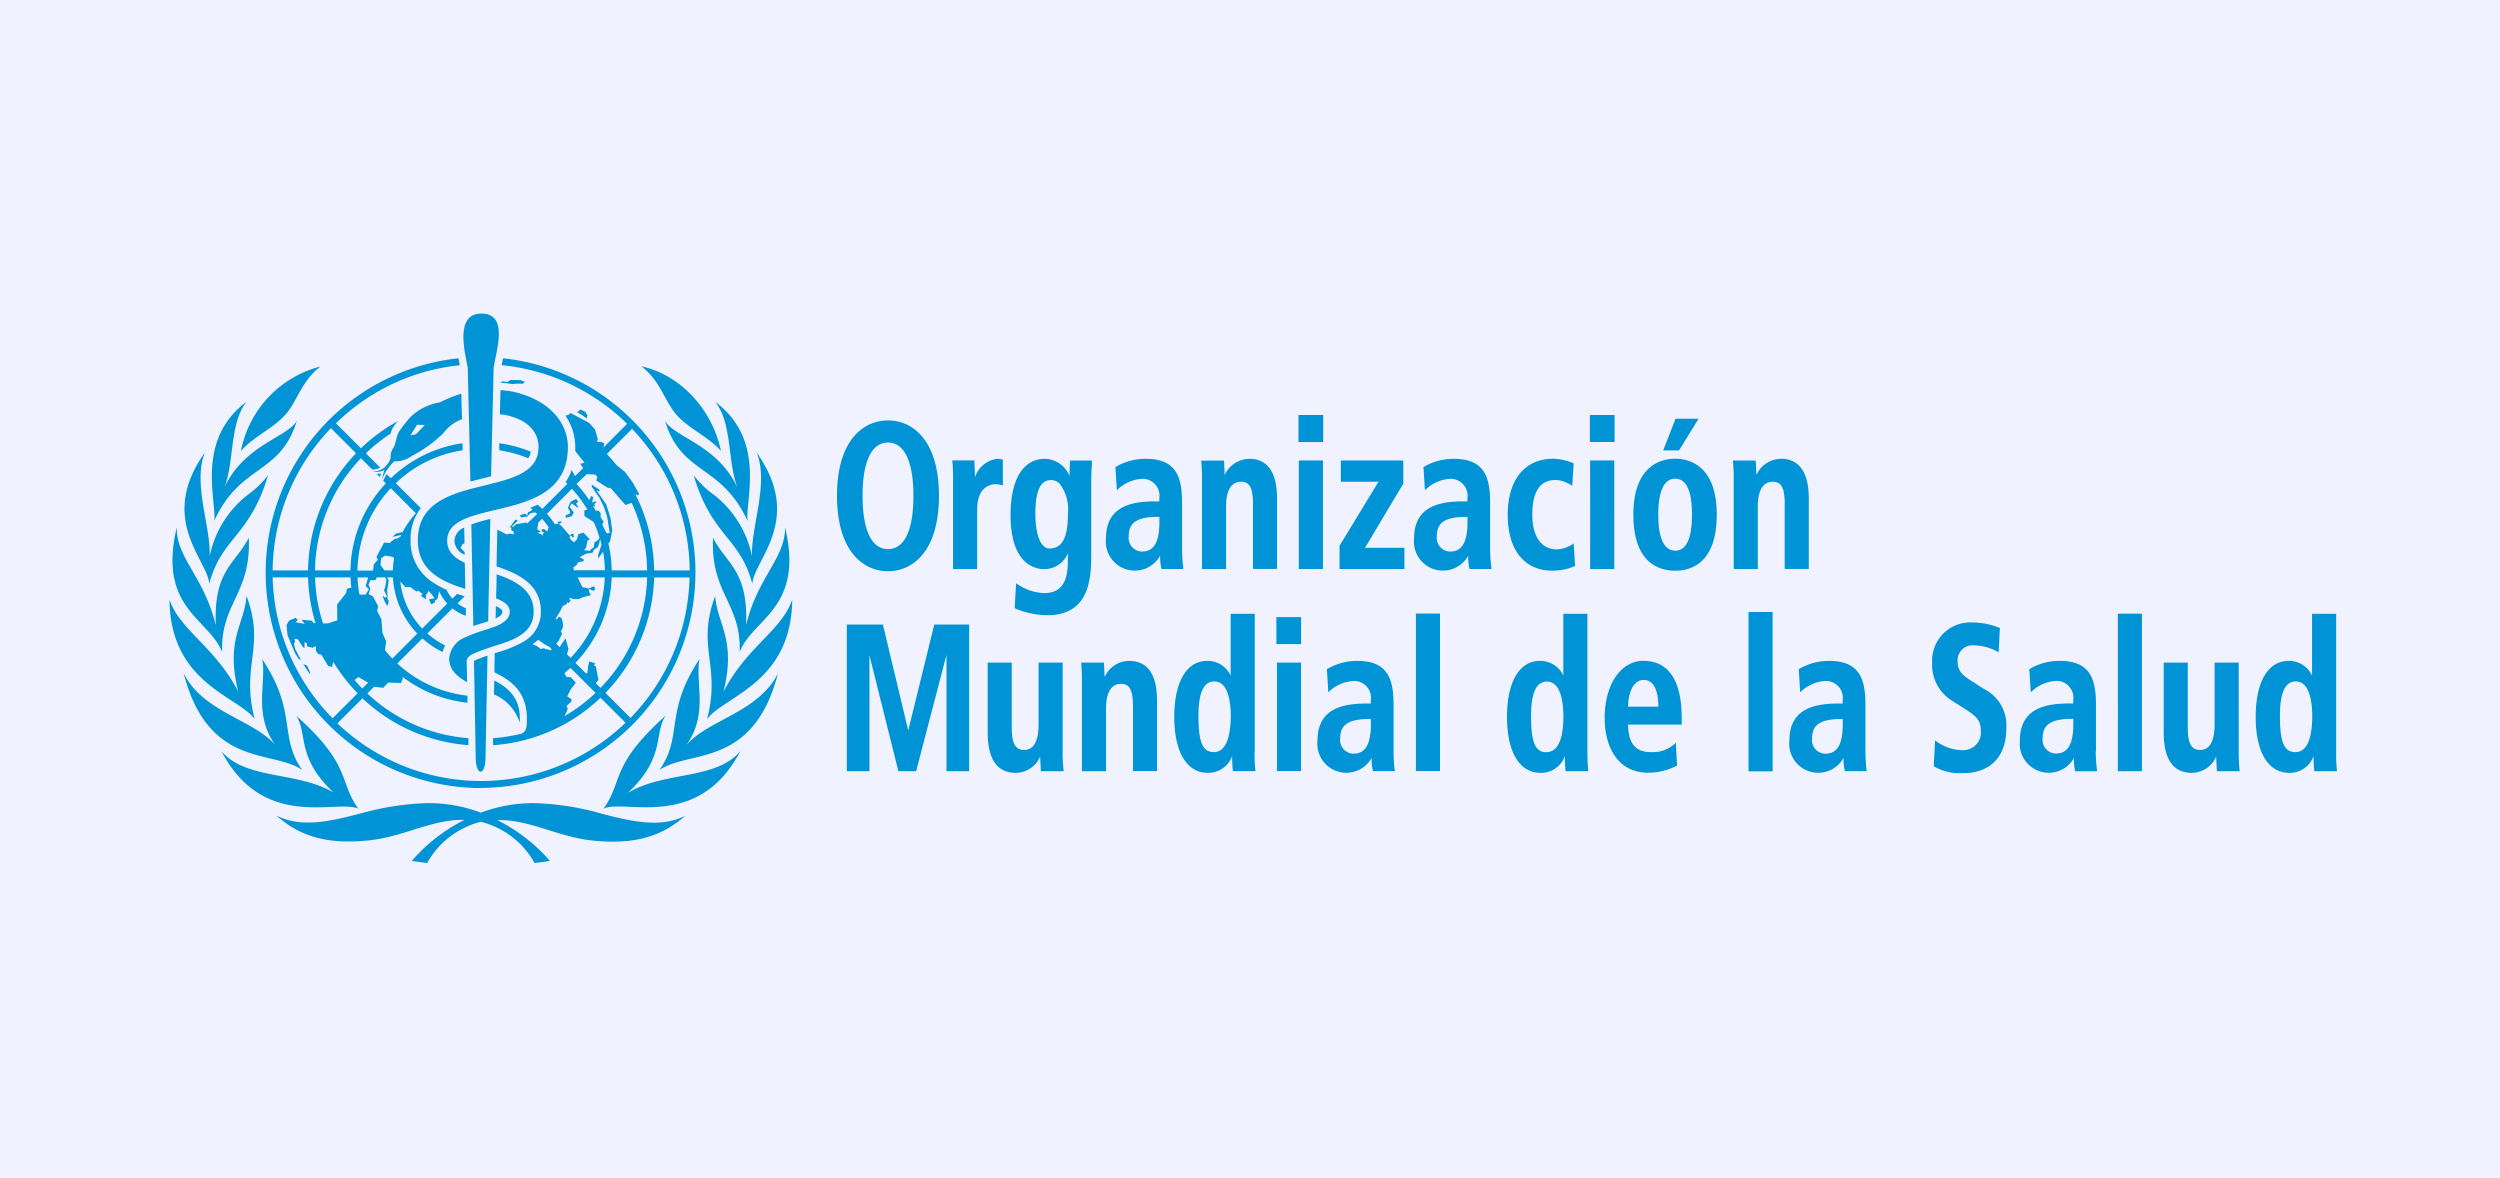 <svg xmlns="http://www.w3.org/2000/svg" width="295" height="139" viewBox="0 0 295 139">
  <g id="img82" transform="translate(-179.711 -27466)">
    <rect id="Rectangle_454422" data-name="Rectangle 454422" width="295" height="139" transform="translate(179.711 27466)" fill="#f0f3ff"/>
    <g id="Layer_2" data-name="Layer 2" transform="translate(199.711 27503)">
      <g id="SPANISH">
        <path id="Path_991878" data-name="Path 991878" d="M59.767,21.07c1.407,1.676,3.867,2.664,5.306,4.344-1.031-4.967-4.865-9.023-9.4-9.993C57.886,17.087,58.364,19.4,59.767,21.07ZM5.277,33.661c3.123-6.8,7.784-5.357,9.756-11.833-1.093,1.986-6.2,2.824-8.568,7.915,1.206-3.025.6-7.653,2.642-10.149C3.007,24.095,5.6,31.376,5.277,33.661Zm5.656,16.3c.561,2.646-1.093,6.465,1.531,10.117-2.711-3.039-8.455-3.812-10.794-8.433,2.915,11.3,10.569,8.965,13.991,11.418C12.832,59,15.146,56.3,10.933,49.962Zm-.878,7.088c-1.673-6.308,1.308-8.495-.969-14.544-.237,3.411-2.511,5.073-.977,11.3C5.4,48.533,1.214,46.565,0,42.943.084,52.848,8.043,54.317,10.055,57.05ZM22.278,67.619c-2.343-3.243-.729-5.077-7.325-10.966,1.392,2.15-.044,4.854,4.4,9.06C15,63.162,9.012,64.255,6.122,60.826c4.964,9.5,13.684,5.623,16.155,6.8Zm31.859-1.906c4.439-4.206,3-6.924,4.4-9.06-6.582,5.889-4.982,7.722-7.325,10.966,2.471-1.181,11.192,2.7,16.152-6.793-2.886,3.433-8.878,2.336-13.222,4.9Zm6.884-5.645c2.613-3.644.969-7.471,1.531-10.117-4.213,6.337-1.9,9.038-4.738,13.12,3.44-2.453,11.064-.128,13.991-11.418-2.336,4.614-8.072,5.386-10.784,8.426Zm-10.517,8a32.508,32.508,0,0,0-7.2-1.093,17.4,17.4,0,0,0-6.56,1.115,17.413,17.413,0,0,0-6.56-1.115,32.507,32.507,0,0,0-7.2,1.093c-3.961,1.053-7.383,1.87-10.368.364,2.861,2.551,6.2,3.444,11.017,2.915,4.009-.43,7.256-2.438,11.039-2.409h.149a20.215,20.215,0,0,0-6.239,4.851l1.822.244a10.042,10.042,0,0,1,6.337-4.865,10.042,10.042,0,0,1,6.337,4.865l1.822-.244a20.273,20.273,0,0,0-6.239-4.825h.149c3.783-.029,7.023,1.979,11.035,2.409,4.821.521,8.16-.386,11.02-2.915-2.985,1.491-6.407.674-10.368-.379ZM9.355,35.665C7.722,38.8,5.186,39.517,5.466,46,4.089,40.239.816,38.1.856,34.426c-2.274,9.585,3.8,10.722,5.364,14.738C5.991,43.409,9.665,42.247,9.355,35.665Zm2.281-7.4a11.538,11.538,0,0,1-2.482,2.383,12.307,12.307,0,0,0-4.417,7.2c.157-3.513-2.015-8.56-.572-12.241-5.587,7.89.321,12.617.528,15.474C6.144,35.589,9.475,35.545,11.636,28.267Zm57.106,9.588a12.325,12.325,0,0,0-4.413-7.2,11.538,11.538,0,0,1-2.482-2.383c2.161,7.289,5.492,7.321,6.924,12.821.208-2.857,6.115-7.584.525-15.474C70.754,29.3,68.586,34.342,68.743,37.856Zm4.738,5.1c-1.214,3.622-5.4,5.59-8.109,10.875,1.534-6.239-.729-7.9-.977-11.3-2.278,6.057.729,8.232-.969,14.544,2.015-2.762,9.974-4.231,10.058-14.136Zm-9.34-7.292c-.31,6.582,3.367,7.744,3.134,13.484,1.563-4.009,7.653-5.153,5.364-14.738.044,3.677-3.229,5.831-4.6,11.56C68.3,39.517,65.762,38.8,64.14,35.665ZM13.724,21.088c1.41-1.676,1.888-3.983,4.1-5.649a12.821,12.821,0,0,0-9.4,9.993c1.418-1.7,3.881-2.686,5.288-4.362Zm44.741.758c1.972,6.476,6.633,5.036,9.752,11.833-.324-2.285,2.274-9.566-3.827-14.067,2.041,2.5,1.436,7.125,2.642,10.149-2.38-5.109-7.471-5.948-8.582-7.934ZM42.638,25.5a15.277,15.277,0,0,0-3.728-1c0,.273,0,.554,0,.831a14.577,14.577,0,0,1,3.426.94,2.187,2.187,0,0,0,.3-.769Zm-.944-8.017.248-.222-.474-.2-1.246-.026-.324.226-.729-.062v.179a12.664,12.664,0,0,1,1.283.135l.609-.055ZM39.278,44.364c0-.211-.281-.419-.7-.616h-.077c0,.171,0,1.017-.026,1.429C38.994,44.947,39.278,44.7,39.278,44.364ZM24.84,28.512a3.98,3.98,0,0,1,.106-.456,2.11,2.11,0,0,1-.51.051ZM36.767,65.173a25.423,25.423,0,0,0,2.591-50.7.263.263,0,0,1-.029.146c-.051.248-.1.47-.135.667A24.544,24.544,0,0,1,54,22.207L51.2,25.013l.106-.5-.364-.16-.5-.029L50.539,24,50.2,22.856l-.7-.769-2.187-1.155-.19.2-.4.117a6.56,6.56,0,0,1,1.159,3.684v.5L48.98,26.8l-.51.117.339.51-.958.955-.386-.729a6.531,6.531,0,0,1-.729,1.432l.215.2-2.956,2.956c-.179-.171-.364-.335-.554-.492-.284.131-.572.251-.867.364l.251.2-.149.149-.364.193-.128.364-.215-.215L41.345,33l.171.273.43-.113.281.022.022-.153.215-.109.066-.128.386-.109h.3c.058.051.12.106.175.16L42.2,33.978l-.087-.124-1.224.2-.273.273-.266.033.758-.729-.27-.135-.711.948.208-.022v.364l.259.1.051.364-.426-.084-.445.08-1.093-.55s-.058,2.886-.087,4.337c2.551.853,5.23,2.085,5.23,5.321A4.009,4.009,0,0,1,42,47.775h0l-.055.036h0l-.08.055a13.89,13.89,0,0,1-3.491,1.4l-.033,2.267c1.822.9,4.027,2.219,3.823,5.984-.026.926-.386,1.181-.7,1.265h0a19.141,19.141,0,0,1-3.28.521v.827a20.361,20.361,0,0,0,12.675-5.6l2.952,2.952a24.552,24.552,0,0,1-34,.069L22.77,54.6a20.346,20.346,0,0,0,12.5,5.521V59.3a19.53,19.53,0,0,1-11.924-5.273l.787-.791,1.093.124.576-.62,1.509.051.222-.521-.055-.222a15.306,15.306,0,0,0,7.686,3.072c0-.321,0-.6,0-.831a14.552,14.552,0,0,1-8.28-3.8l2.956-2.956a10.514,10.514,0,0,0,2.394,1.607,2.8,2.8,0,0,1,.3-.776,9.555,9.555,0,0,1-2.11-1.418l2.963-2.959a5.416,5.416,0,0,0,1.582.878v-.889a4.544,4.544,0,0,1-.977-.579l.835-.835c-.292-.087-.59-.182-.882-.284l-.561.561a4.519,4.519,0,0,1-.707-1.053A10.046,10.046,0,0,1,31.214,41a5.718,5.718,0,0,1-2.766-5.022,6.028,6.028,0,0,1,1.2-3.827L26.7,29.211a14.544,14.544,0,0,1,7.886-3.878c0-.284,0-.565-.018-.831a15.372,15.372,0,0,0-8.451,4.133l-.5-.488c-.113.2-.244.452-.4.769l.313.317a15.353,15.353,0,0,0-4.176,10.273h-4.18a19.541,19.541,0,0,1,5.419-13.243l1.327,1.33a1.68,1.68,0,0,0,.19,0,2,2,0,0,0,.754-.219l-1.687-1.687a19.865,19.865,0,0,1,2.915-2.325,5.488,5.488,0,0,1,.208-.612,9.814,9.814,0,0,1,.638-.856,20.408,20.408,0,0,0-4.344,3.2l-2.952-2.952a24.49,24.49,0,0,1,14.614-6.851c-.022-.1-.036-.182-.036-.182-.036-.193-.08-.408-.12-.634a25.426,25.426,0,0,0,2.653,50.711Zm5.507-17.547V47.6h0ZM54.584,22.8a24.512,24.512,0,0,1,6.8,16.706H57.187A20.288,20.288,0,0,0,55,30.585l.036-.073.288.153.069-.222-.729-1.308-.886-1.224-1.05-.856c-.364-.445-.729-.875-1.119-1.29Zm-5.339,5.346,1,.044.241.288-.12.426,1.381.875.273-.033,1.786,2.041.729-.255a19.461,19.461,0,0,1,1.822,7.974H52.183a15.226,15.226,0,0,0-.39-3.178l.193-.259.259-1.308-.2-1.407-.5-1.618-1.166-1.706.284.149.142-.142-.937-.634-.062.208.937,1.337.528,1.093.364,1.093.12.729L51.95,35.1l-.364.026s-.4-.754-.528-1.064l.186-.281-.364-.51v-.51l-.255-.321-.317.04c-.113-.211-.233-.419-.364-.623l.226.113.058-.058-.12-.262.273-.153-.124-.153-.4.153L50,30.858l-.241-.138-.215.507a15.539,15.539,0,0,0-1.52-1.931Zm-.838,9.792.751-.408.765-.117.168-.364.426-.255.164-.364.131-.616c.062.215.117.437.168.66l-.4,1.206v.408l.587-.784a14.118,14.118,0,0,1,.208,2.187H47.726l-.084-.317.426-.339.084-.2.186-.138.5-.051.051-.219Zm-5.015-2.868.364-.087V34.9l-.364-.251.128-.787.448-.448a9.9,9.9,0,0,1,.776,1.009l-.157.485-.408-.292-.31.084.153.288h.153l-.171.426-.117-.171Zm1.6,13.874-.9-.255-.27.1-.51-.39-.481-.171c.237-.171.466-.364.689-.539l.729.525.569.3.281.281ZM44.533,32.83l2.956-2.956a14.734,14.734,0,0,1,1.822,2.456l-.364.1.018.66,1.093.7a14.286,14.286,0,0,1,.692,1.866l-.193.284-.4.255-.1.612-.273.153-.23.27-.23-.084h-.408l.237-.321.171-.835.27-.168-.762-.784-.594.2L48.1,35.8l-.364.4-.39-.321-.138-.343.222-.138.124.226.182-.069-.08-.364H47.4l-.018.153-.171.033-.929-1.09-.313-.237.12-.131.277-.095-.255-.1s-.324.073-.364.073l.186.233h-.466A10.1,10.1,0,0,0,44.533,32.83Zm1.505,15.725-.4-.4.306-.4.386-.787-.149-.219.255-.583-.029-.525-.153-.543-.364-.128-.135.306-.219-.058a9.9,9.9,0,0,0,.875-1.527l.364-.16.211-.284.1.117.255-.306-.2-.255.186-.051.343.138h.645l.39-.2,1.02-.27-.193-.339-.066-.412.547.241.2-.12-.1-.423-.66.266-.729-.153-.561-1.148h3.2a14.548,14.548,0,0,1-4.034,9.5l-.437-.441.19-.587-.343-1.294Zm.565,8.152L47,55.862l-.153-.364.579-.51v-.306l-.5-.31.408-.813.612-.8-.612-.66h-.459l-.284-.463c.244-.2.488-.412.729-.63l2.956,2.956A19.818,19.818,0,0,1,46.6,56.711Zm3.688-3.9.328-.364-.31-1.618-.211-.084.131-.273-.7-.219-.135.576-.069.729-.146.135L47.9,50.414A15.368,15.368,0,0,0,52.183,40.33h4.18a19.515,19.515,0,0,1-5.5,13.039Zm1.152,1.148A20.35,20.35,0,0,0,57.19,40.334h4.176A24.519,24.519,0,0,1,54.4,56.912ZM26.3,49.907c-.3-.313-.59-.638-.867-.977l.128-1.057-.441-1.013-.109-1.585-.5-.962.1-.6-.6-1.148-.521-.262.211-.609-.215-.481.215-.55h.572l.2-.332h.977l.149.288-.182,1.009-.117.171.364.8-.241.131-.168-.211-.073.08.168.474.288.554h.135l.095-.539-.138-.182v-.335l-.044-.692.182-1.217-.2-.328h.7a10.379,10.379,0,0,0,2.875,6.622Zm-2.77-8.167-.394.62h-.678l-.055-.04a14.847,14.847,0,0,1-.211-1.986h1.257l-.3,1.006ZM24.9,38.872l.077-.831.5-.288.886.157.135.16a9.839,9.839,0,0,0-.135,1.436h-1ZM29.154,42l.208-.106.521.412-.237.193.616.408-.015-.437.328-.543.343.364.364.5-.671.138.288.576.441-.233-.044-.182.328-.222.193-.911a5.434,5.434,0,0,0,.958,1.458l-2.952,2.952a9.552,9.552,0,0,1-2.587-5.547l.6.645h.569ZM26.115,29.8l2.952,2.956A10.536,10.536,0,0,0,27.5,35.013h-.2l-.415.128h-.146l-.441.412.558-.117.5-.128-.087.193-.441.27H26.6l-.649.5-.627-.051-.907,1.691.179.339-.492.547-.077.729H22.179A14.548,14.548,0,0,1,26.115,29.8ZM22.3,52.087l.937.55.193.131-.678.678q-.474-.492-.918-1.017Zm-.937-11.753a11.058,11.058,0,0,0,.095,1.206l-.51.117-.106.517L19.778,43.53l.026,1.862-1.093.364h-.6a19.49,19.49,0,0,1-.933-5.426Zm-4.125,5.4-.244-.047-.23-.259-1.173-.1.364.492-1.093-.2.284-.262-.266-.262-.784.343-.281.517.109,1.192.9,2.143.434.678.248.091-.681-1.294-.149-.66.153-.16-.095-.364.412.055.63.955.157.062v-.7l.255.149.055.364.663.175.277-.2.095.066v.507l.292.364.364.08.773,1.308.47.131.146-.612A20.525,20.525,0,0,0,22.2,54l-2.952,2.952a24.534,24.534,0,0,1-7.077-16.622h4.18a20.346,20.346,0,0,0,.882,5.4ZM19.06,22.728l2.952,2.952a20.375,20.375,0,0,0-5.663,13.827H12.172a24.519,24.519,0,0,1,6.87-16.778ZM49.308,21.2l-.251-.408-.547-.273-.426.324.547.292.587.448ZM46.753,32.994v.321l.729-.215.222-.441L47.2,32l.266-.4.674.481.124-.1-.135-.095-.153-.292.277-.16-.27-.364-.634.321-.211.4-.128.346.281.47-.1.219ZM16.542,51.733l.055-.189-.364-.816-.445-.164Zm17.085-15.7a1.864,1.864,0,0,0,1.2,1.622v-.313l-.488-.488.259-.47.211-.058c0-.816-.033-1.731-.036-1.862h-.036A1.769,1.769,0,0,0,33.626,36.033Z" transform="translate(0 -9.197)" fill="#0093d5"/>
        <path id="Path_991879" data-name="Path 991879" d="M105.07,120.447a5.34,5.34,0,0,1,3.028,3.32c.222-2.879-1.392-4.125-2.992-4.967C105.106,118.8,105.07,120.451,105.07,120.447Z" transform="translate(-66.779 -75.506)" fill="#0093d5"/>
        <path id="Path_991880" data-name="Path 991880" d="M98.118,31.512c0-2.613-1.9-5.514-6.542-6.538a11.184,11.184,0,0,0-1.418-.164c0,.394-.029,1.3-.029,1.3,0,.284-.029,1.33-.036,1.556a6.559,6.559,0,0,1,.893.124c2.7.645,3.666,2.187,3.666,3.724,0,2.482-2.121,3.418-4.738,4.125l-.864.226c-.791.2-1.6.386-2.409.6-.288.077-.572.16-.856.244h0c-2.89.882-5.375,2.274-5.375,5.831s2.835,4.862,5.6,5.714q-.026-1.527-.058-3.069c-1.221-.572-2.081-1.327-2.081-2.595s.784-1.99,1.983-2.551c.266-.12.55-.23.853-.332.689-.233,1.458-.434,2.278-.63l.864-.208h0C93.745,37.959,98.118,36.738,98.118,31.512Z" transform="translate(-51.106 -15.768)" fill="#0093d5"/>
        <path id="Path_991881" data-name="Path 991881" d="M90.56,94.344c0,1.429,1.057,2.187,2.11,2.8,0-.241-.044-2.453-.044-2.489.022-.441.448-.707.794-.871a17.15,17.15,0,0,1,1.673-.638c.313-.109.579-.215.878-.3h0c2.114-.638,4.559-1.458,4.559-4.009s-2.1-3.644-4.373-4.421c0,.82-.04,2.019-.058,2.846.969.364,1.611.842,1.611,1.574,0,.922-.984,1.458-1.68,1.72-.292.113-.729.259-.856.3-.561.175-1.166.364-1.731.583a8.3,8.3,0,0,0-.856.364A2.981,2.981,0,0,0,90.56,94.344Z" transform="translate(-57.557 -53.648)" fill="#0093d5"/>
        <path id="Path_991882" data-name="Path 991882" d="M76.135,25.93a16.826,16.826,0,0,0-2.551,1.039,6.38,6.38,0,0,0-3.524,1.8,18.033,18.033,0,0,0-1.214,1.56c-.4.576-.419,1.5-.729,2a1.687,1.687,0,0,0-.321,1.133v.022a1.935,1.935,0,0,1-.488.9,1.851,1.851,0,0,1-1.7.678,1.93,1.93,0,0,0,1.458-.12,11.155,11.155,0,0,0-.321,1.2A5.848,5.848,0,0,1,68.241,33.9a3.03,3.03,0,0,0,2.019-.6,15.672,15.672,0,0,0,3.714-2.664,4.953,4.953,0,0,1,2.245-1.695C76.178,27.778,76.157,26.779,76.135,25.93Zm-5.35,4.792-.66.142.787-1.265.918.029Z" transform="translate(-41.7 -16.48)" fill="#0093d5"/>
        <path id="Path_991883" data-name="Path 991883" d="M99.722,110.907c-.124.044-.441.179-.641.248s-.481.186-.481.259.2,11.082.2,11.327c0,2.278,1.159,2.292,1.159,0,0-.164.233-11.99.233-11.99Z" transform="translate(-62.667 -70.389)" fill="#0093d5"/>
        <path id="Path_991884" data-name="Path 991884" d="M97.973,79.131c.364-.124.729-.233,1.057-.339l.7-.219c0-.7.211-10.324.248-12.074a22.125,22.125,0,0,0-2.241.645C97.766,68.457,97.955,78.082,97.973,79.131Z" transform="translate(-62.12 -42.265)" fill="#0093d5"/>
        <path id="Path_991885" data-name="Path 991885" d="M97.29,0c-3.258,0-1.873,4.832-1.614,6.407,0,.077.262,10.933.313,13.407.5-.131.988-.251,1.458-.364l.984-.248c.047-2.394.288-12.755.3-12.81C98.941,4.7,100.646,0,97.29,0Z" transform="translate(-60.482)" fill="#0093d5"/>
        <path id="Path_991886" data-name="Path 991886" d="M256.848,48.7v-5.51c0-3.1-.729-5.171-4.293-5.171a6.924,6.924,0,0,0-3.513.94l-.058.033.168,2.737.16-.153a4.555,4.555,0,0,1,2.915-1.2,1.994,1.994,0,0,1,1.935,2.3v.364h-.426c-2.73,0-5.867.5-5.867,4.373a3.423,3.423,0,0,0,6.388,2.048,6.328,6.328,0,0,0,.146,1.48l.018.077H257V50.9A17.314,17.314,0,0,1,256.848,48.7Zm-2.675-3.233c0,2.383-.649,3.495-2.041,3.495a1.611,1.611,0,0,1-1.578-1.822c0-1.614,1.009-2.274,3.488-2.274h.131Zm-10.539-7.252-.044.886s-.026.634-.036.937a3.166,3.166,0,0,0-2.883-2.019c-2.58,0-4.06,2.42-4.06,6.64,0,5.915,3.01,6.374,3.932,6.374a3,3,0,0,0,2.832-1.862V50c0,1.8-.317,3.863-2.788,3.863a6.09,6.09,0,0,1-3.178-1.06l-.149-.095-.164,2.941.069.029a9.767,9.767,0,0,0,3.8.791c4.574,0,5.164-3.666,5.164-6.859V40.3l.087-2.081h-2.587ZM241.159,48.6c-.747,0-1.618-1.093-1.618-4.111,0-2.679.576-3.939,1.822-3.961a1.4,1.4,0,0,1,1.046.43,5.05,5.05,0,0,1,.977,3.506C243.375,47.358,242.712,48.6,241.159,48.6Zm23.579-10.569a3.2,3.2,0,0,0-2.864,1.913c0-.335-.033-.853-.033-.853l-.044-.864h-2.682v.113a18.993,18.993,0,0,1,.084,2.07V51.031h2.843V43.579c0-1.068.23-2.857,1.767-2.857,1.013,0,1.407.729,1.407,2.638v7.653h2.843V42.8c.015-3.174-1.108-4.792-3.32-4.792ZM317.8,33.291H315.08l-1.458,3.732h1.866Zm-95.652.2c-2.915,0-6.017,2.336-6.017,8.892s3.109,8.9,6.017,8.9,6.013-2.336,6.013-8.9S225.051,33.488,222.147,33.488Zm0,15.182c-1.935,0-3-2.234-3-6.29s1.068-6.286,3-6.286,3,2.234,3,6.286S224.1,48.67,222.147,48.67Zm13.007-10.663a3.139,3.139,0,0,0-2.74,2.187c0-.408-.033-.977-.033-.977l-.044-1.013h-2.595v.113a19.983,19.983,0,0,1,.084,2.07V51.031h2.843V44.02c0-2.788,1.662-3.007,2.187-3.007a2.22,2.22,0,0,1,.711.12l.135.04V38.109l-.222-.044Zm69.818-1.975h2.915V32.85h-2.915ZM302.9,48.116a3.71,3.71,0,0,1-1.822.59c-1.822,0-2.9-1.516-2.9-4.06,0-2.781.907-4.133,2.77-4.133a3.673,3.673,0,0,1,1.8.6l.146.084.164-2.638L303,38.528a6.6,6.6,0,0,0-2.325-.521c-3.378,0-5.4,2.471-5.4,6.614s1.964,6.593,5.248,6.593a6.636,6.636,0,0,0,2.635-.521l.069-.029L303.058,48Zm2.106,2.915h2.843V38.214H305Zm10.033-13.025c-1.483,0-4.938.652-4.938,6.6,0,5.758,3.09,6.614,4.931,6.614s4.909-.856,4.909-6.614C319.945,38.659,316.52,38.007,315.044,38.007Zm0,10.845c-1.655,0-2-2.314-2-4.253s.346-4.231,2-4.231c1.312,0,1.979,1.421,1.979,4.231s-.667,4.264-1.979,4.264Zm-44.413,2.179h2.846V38.214h-2.846Zm-.044-14.989H273.5V32.85h-2.915ZM293.2,48.7v-5.51c0-3.1-.729-5.171-4.289-5.171a6.924,6.924,0,0,0-3.513.94l-.062.033.168,2.737.16-.153a4.555,4.555,0,0,1,2.915-1.2,2,2,0,0,1,1.939,2.3v.364h-.426c-2.733,0-5.867.5-5.867,4.373a3.423,3.423,0,0,0,6.388,2.048,6.456,6.456,0,0,0,.142,1.48l.022.077h2.577V50.9a17.988,17.988,0,0,1-.153-2.2Zm-2.671-3.233c0,2.383-.649,3.495-2.044,3.495a1.611,1.611,0,0,1-1.574-1.822c0-1.614,1.009-2.274,3.488-2.274h.131Zm-7.573-4.526V38.214h-7.372v2.507h4.446l-4.6,7.555v2.755h7.653V48.521h-4.646Zm44.523-2.915a3.193,3.193,0,0,0-2.864,1.913c0-.335-.033-.849-.033-.849l-.047-.867h-2.679v.113a18.88,18.88,0,0,1,.087,2.07V51.031h2.843V43.579c0-1.068.23-2.857,1.767-2.857,1.013,0,1.407.729,1.407,2.638v7.653h2.843V42.8c.011-3.174-1.111-4.792-3.324-4.792Z" transform="translate(-137.365 -20.878)" fill="#0093d5"/>
        <path id="Path_991887" data-name="Path 991887" d="M283.829,113.084v-5.51c0-3.1-.729-5.175-4.293-5.175a6.946,6.946,0,0,0-3.513.944l-.062.033.168,2.737.16-.157a4.574,4.574,0,0,1,2.915-1.192,2,2,0,0,1,1.939,2.3v.364h-.426c-2.733,0-5.867.5-5.867,4.373a3.422,3.422,0,0,0,6.388,2.048,6.319,6.319,0,0,0,.142,1.48l.022.077h2.58l-.018-.117a18.008,18.008,0,0,1-.135-2.2Zm-2.679-3.232c0,2.383-.649,3.495-2.044,3.495a1.611,1.611,0,0,1-1.574-1.822c0-1.611,1.009-2.27,3.488-2.27h.131ZM252.594,102.4a3.186,3.186,0,0,0-2.864,1.917l-.036-.853-.044-.864H246.97v.117a19.785,19.785,0,0,1,.084,2.07v10.63H249.9v-7.453c0-1.068.23-2.857,1.767-2.857,1.013,0,1.407.729,1.407,2.638V115.4h2.843V107.18c.018-3.171-1.1-4.781-3.316-4.781Zm-26.035,8.214-2.988-12.5h-4.26v17.3h2.671V101.732l3.411,13.681h2.1s3.28-12.591,3.579-13.714v13.714h2.675v-17.3h-4.118S226.708,110.008,226.559,110.613Zm18.222,2.6V102.6h-2.843v7.329c0,1.359-.3,2.981-1.706,2.981-1.042,0-1.458-.765-1.458-2.638V102.6h-2.843v8.232c0,3.174,1.122,4.781,3.335,4.781a3.179,3.179,0,0,0,2.864-1.935c0,.332.033.878.033.878l.044.86h2.682V115.3a19.882,19.882,0,0,1-.12-2.07ZM270,100.413h2.915V97.235H270Zm-2.551,12.73v-16.3h-2.843v7.289a3,3,0,0,0-2.766-1.735c-2.434,0-3.889,2.474-3.889,6.618s1.476,6.593,3.95,6.593a2.988,2.988,0,0,0,2.879-1.968,16.369,16.369,0,0,0,.08,1.68v.091h2.679l-.018-.117a18.528,18.528,0,0,1-.091-2.128Zm-4.821.018c-1.337,0-1.822-1.159-1.822-4.278,0-2.733.612-4.06,1.873-4.06,1.687,0,1.939,2.587,1.939,4.133-.029,1.931-.372,4.209-2.008,4.209Zm23.837,2.238h2.843V96.812h-2.843Zm-16.4,0h2.843V102.6h-2.843Zm96.647-2.329v-5.5c0-3.1-.729-5.175-4.293-5.175a6.968,6.968,0,0,0-3.513.944l-.058.033.168,2.737.16-.157a4.566,4.566,0,0,1,2.915-1.192,1.994,1.994,0,0,1,1.935,2.3v.364H363.6c-2.73,0-5.864.5-5.864,4.373a3.421,3.421,0,0,0,6.385,2.052,6.258,6.258,0,0,0,.117,1.5l.022.077h2.577v-.117a18.29,18.29,0,0,1-.157-2.227Zm-2.675-3.233c0,2.383-.649,3.495-2.044,3.495a1.609,1.609,0,0,1-1.574-1.822c0-1.611,1.009-2.27,3.491-2.27h.128Zm19.515,3.393V102.6h-2.843v7.329c0,1.359-.3,2.981-1.706,2.981-1.042,0-1.458-.765-1.458-2.638V102.6h-2.843v8.232c0,3.174,1.122,4.781,3.335,4.781a3.186,3.186,0,0,0,2.864-1.931c0,.335.033.882.033.882l.044.853h2.682V115.3A19.923,19.923,0,0,1,383.555,113.23Zm-14.26,2.187h2.843V96.83H369.3Zm25.849-.117a17.575,17.575,0,0,1-.087-2.139V96.841h-2.843v7.289a3,3,0,0,0-2.766-1.731c-2.434,0-3.888,2.474-3.888,6.618s1.476,6.593,3.95,6.593a2.988,2.988,0,0,0,2.879-1.968,15.264,15.264,0,0,0,.084,1.68v.091h2.675Zm-4.9-2.136c-1.334,0-1.822-1.159-1.822-4.278,0-2.733.616-4.06,1.873-4.06,1.687,0,1.939,2.587,1.939,4.133C392.222,110.887,391.879,113.164,390.243,113.164Zm-76.895-10.776c-2.715,0-4.61,2.792-4.61,6.789,0,3.1,1.356,6.421,5.164,6.421a7.358,7.358,0,0,0,3.316-.816l.062-.033-.142-2.675-.16.135a3.88,3.88,0,0,1-2.8.955c-1.8,0-2.649-1.035-2.675-3.247h6.33v-.689c.015-5.641-2.423-6.829-4.468-6.829ZM311.5,107.8c.022-1.458.514-3.149,1.851-3.149,1.392,0,1.709,1.687,1.72,3.149Zm14.213,7.631h2.843V96.63h-2.843ZM306.7,113.164V96.841h-2.843v7.289A3,3,0,0,0,301.1,102.4c-2.434,0-3.888,2.474-3.888,6.618s1.476,6.593,3.95,6.593a2.986,2.986,0,0,0,2.879-1.972,16.7,16.7,0,0,0,.08,1.684v.091H306.8v-.117a18.479,18.479,0,0,1-.091-2.128Zm-4.825.018c-1.334,0-1.822-1.159-1.822-4.278,0-2.733.612-4.06,1.873-4.06,1.687,0,1.939,2.587,1.939,4.133-.007,1.91-.35,4.187-1.99,4.187Zm51.636-7.453-1.593-1.028c-.8-.539-1.531-1.013-1.531-2.223a1.767,1.767,0,0,1,1.961-1.906,5.885,5.885,0,0,1,2.584.656l.3.135.138-2.85-.219-.08a8.473,8.473,0,0,0-2.992-.565,4.507,4.507,0,0,0-4.778,4.738,4.978,4.978,0,0,0,2.471,4.57l1.378.882c1.283.809,1.888,1.323,1.888,2.507a2.091,2.091,0,0,1-2.15,2.372,5.419,5.419,0,0,1-3.083-1.035l-.157-.113-.16,3.039.047.033a6.125,6.125,0,0,0,3.44.78c3.178,0,5.077-1.961,5.077-5.248a4.8,4.8,0,0,0-2.617-4.672Zm-14.005,7.362v-5.517c0-3.1-.729-5.175-4.293-5.175a6.957,6.957,0,0,0-3.513.944l-.058.033.168,2.737.16-.157a4.555,4.555,0,0,1,2.915-1.192,2,2,0,0,1,1.935,2.3v.364H336.4c-2.73,0-5.864.5-5.864,4.373a3.421,3.421,0,0,0,6.385,2.052,6.3,6.3,0,0,0,.146,1.476v.077h2.577v-.117a18.007,18.007,0,0,1-.131-2.2Zm-2.675-3.233c0,2.383-.649,3.495-2.041,3.495a1.611,1.611,0,0,1-1.578-1.822c0-1.611,1.009-2.27,3.491-2.27h.128Z" transform="translate(-139.387 -61.415)" fill="#0093d5"/>
      </g>
    </g>
  </g>
</svg>
